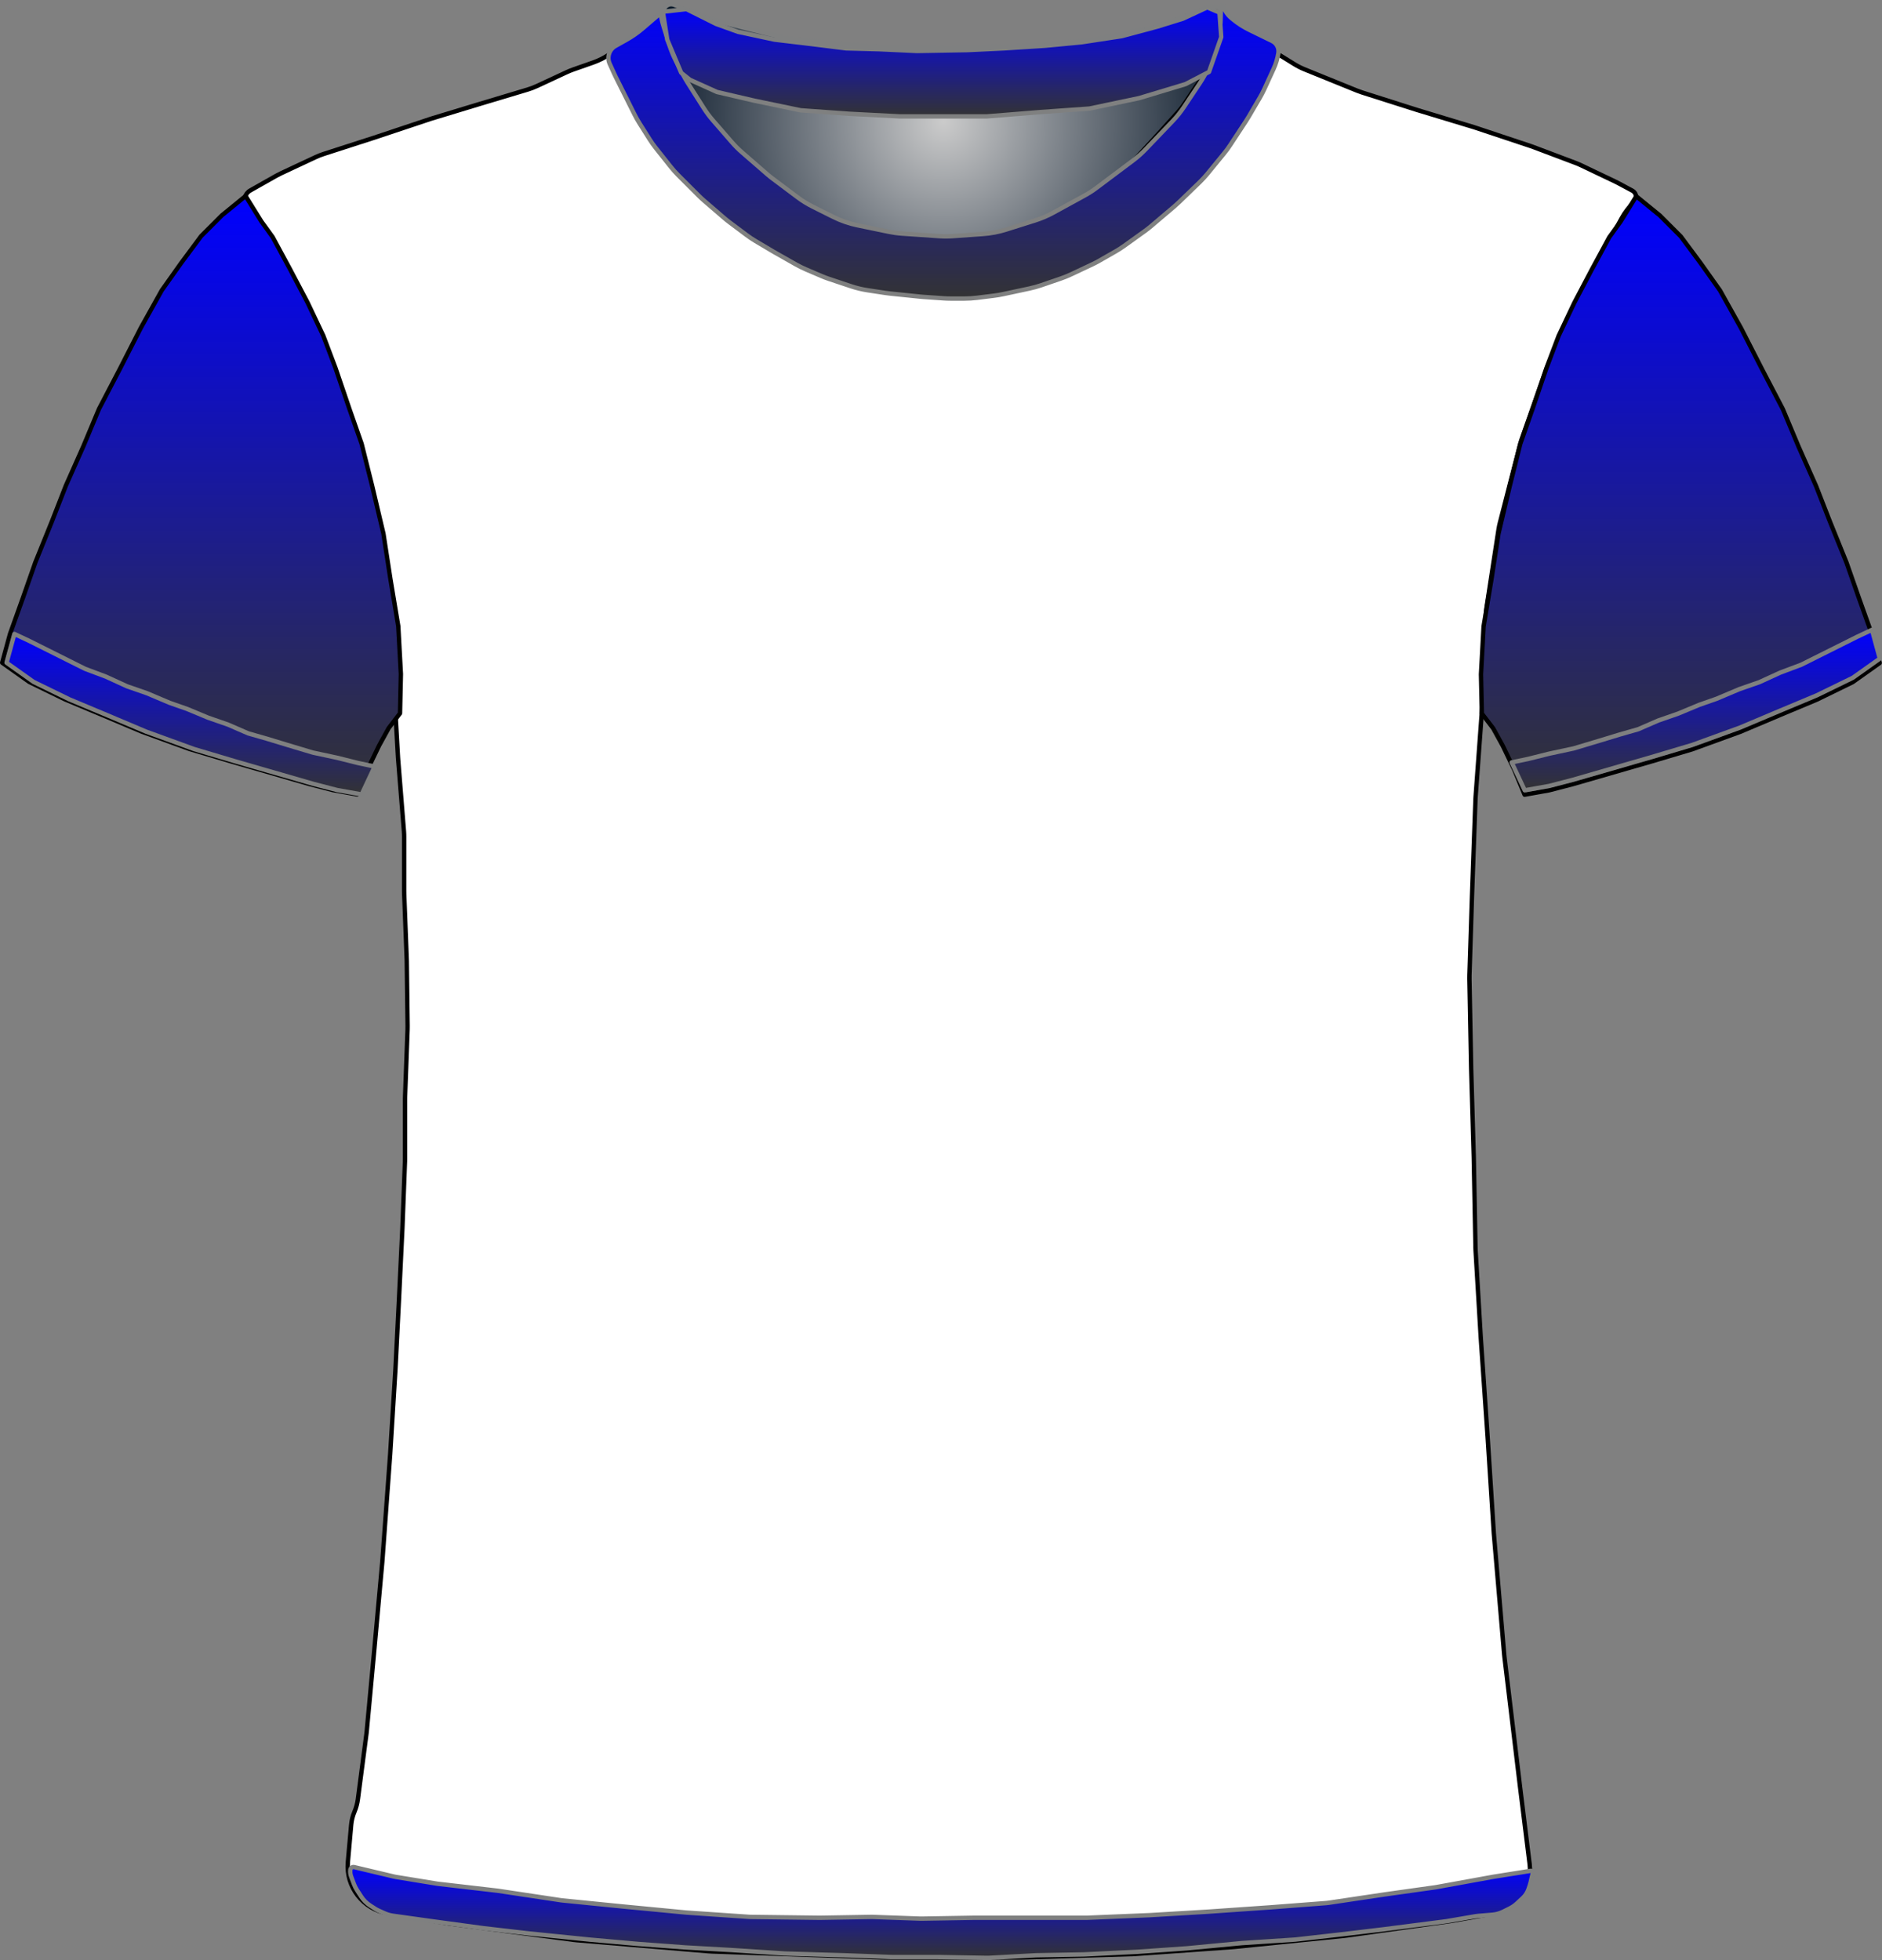 <?xml version="1.0" encoding="UTF-8" standalone="no"?>
<!DOCTYPE svg PUBLIC "-//W3C//DTD SVG 1.1//EN" "http://www.w3.org/Graphics/SVG/1.1/DTD/svg11.dtd">
<svg xmlns="http://www.w3.org/2000/svg" xmlns:xl="http://www.w3.org/1999/xlink" version="1.1" viewBox="-234.5 -308.5 431.434 449.4" width="431.434pt" height="449.4pt" xmlns:dc="http://purl.org/dc/elements/1.1/">
  <rect x="-234.5" y="-308.5" width="431.434" height="449.4" fill="#808080" stroke="none"/>
  <defs>
    <radialGradient cx="0" cy="0" r="1" id="Gradient" gradientUnits="userSpaceOnUse">
      <stop offset="0" stop-color="#cbcbcb"/>
      <stop offset="1" stop-color="#021224"/>
    </radialGradient>
    <radialGradient id="Obj_Gradient" xl:href="#Gradient" gradientTransform="translate(-18.241 -280.6) scale(70.263)"/>
    <linearGradient x1="0" x2="1" id="Gradient_2" gradientUnits="userSpaceOnUse">
      <stop offset="0" stop-color="blue"/>
      <stop offset="1" stop-color="#333"/>
    </linearGradient>
    <linearGradient id="Obj_Gradient_2" xl:href="#Gradient_2" gradientTransform="translate(-188.3 -263.554) rotate(90) scale(137.2)"/>
    <linearGradient id="Obj_Gradient_3" xl:href="#Gradient_2" gradientTransform="translate(150.705 -263.497) rotate(90) scale(137.2)"/>
    <linearGradient id="Obj_Gradient_4" xl:href="#Gradient_2" gradientTransform="translate(-190.8 -163.154) rotate(90) scale(36.8)"/>
    <linearGradient id="Obj_Gradient_5" xl:href="#Gradient_2" gradientTransform="translate(154.234 -164.097) rotate(90) scale(36.8)"/>
    <linearGradient id="Obj_Gradient_6" xl:href="#Gradient_2" gradientTransform="translate(-18.213 -307.244) rotate(90) scale(67.199)"/>
    <linearGradient id="Obj_Gradient_7" xl:href="#Gradient_2" gradientTransform="translate(-18.67 119.567) rotate(90) scale(20.833)"/>
    <linearGradient id="Obj_Gradient_8" xl:href="#Gradient_2" gradientTransform="translate(-18.541 -306.809) rotate(90) scale(25)"/>
  </defs>
  <g stroke="none" stroke-opacity="1" stroke-dasharray="none" fill="none" fill-opacity="1">
    <title>Israel</title>
    <g>
      <title>Capa 1</title>
      <path d="M -79.994 -307.41 L -71.829 -304.292 C -70.971 -303.964 -70.094 -303.688 -69.203 -303.466 L -55.486 -300.036 C -54.324 -299.746 -53.142 -299.547 -51.949 -299.44 L -34.423 -297.879 C -33.835 -297.826 -33.245 -297.796 -32.655 -297.789 L -17.176 -297.605 C -16.886 -297.602 -16.596 -297.604 -16.305 -297.611 L -1.882 -297.986 C -1.521 -297.995 -1.161 -298.013 -.801 -298.039 L 13.571 -299.091 C 14.562 -299.164 15.548 -299.3 16.521 -299.5 L 28.094 -301.878 C 29.136 -302.093 30.162 -302.379 31.165 -302.735 L 42.917 -306.91 C 44.007 -307.297 45.21 -306.766 45.659 -305.7 L 45.659 -305.7 C 46.181 -304.46 46.333 -303.095 46.097 -301.771 L 45.916 -300.76 C 45.613 -299.059 45.118 -297.397 44.442 -295.807 L 42.899 -292.176 C 42.34 -290.861 41.661 -289.602 40.868 -288.414 L 37.183 -282.885 C 36.435 -281.764 35.591 -280.711 34.659 -279.737 L 28.364 -273.162 C 27.495 -272.256 26.555 -271.422 25.55 -270.668 L 17.176 -264.387 C 16.299 -263.73 15.377 -263.136 14.416 -262.61 L 7.231 -258.679 C 5.919 -257.961 4.542 -257.373 3.116 -256.923 L -3.557 -254.816 C -5.273 -254.274 -7.048 -253.935 -8.844 -253.807 L -15.73 -253.315 C -16.803 -253.238 -17.879 -253.237 -18.951 -253.311 L -27.388 -253.893 C -28.422 -253.964 -29.45 -254.105 -30.465 -254.315 L -37.6 -255.792 C -39.552 -256.195 -41.444 -256.851 -43.226 -257.743 L -47.886 -260.073 C -49.12 -260.69 -50.296 -261.416 -51.4 -262.244 L -57.082 -266.506 C -57.521 -266.835 -57.948 -267.18 -58.363 -267.54 L -64.118 -272.538 C -64.932 -273.245 -65.696 -274.009 -66.403 -274.823 L -70.808 -279.896 C -71.562 -280.764 -72.25 -281.688 -72.866 -282.659 L -76.6 -288.547 C -76.96 -289.115 -77.296 -289.699 -77.605 -290.297 L -79.225 -293.43 C -79.834 -294.608 -80.341 -295.836 -80.738 -297.101 L -82.018 -301.174 C -82.233 -301.858 -82.416 -302.551 -82.566 -303.251 L -82.641 -303.6 C -82.835 -304.508 -82.728 -305.456 -82.335 -306.297 L -82.241 -306.5 C -81.846 -307.345 -80.866 -307.742 -79.994 -307.41 Z" fill="url(#Obj_Gradient)"/>
      <path d="M -79.994 -307.41 L -71.829 -304.292 C -70.971 -303.964 -70.094 -303.688 -69.203 -303.466 L -55.486 -300.036 C -54.324 -299.746 -53.142 -299.547 -51.949 -299.44 L -34.423 -297.879 C -33.835 -297.826 -33.245 -297.796 -32.655 -297.789 L -17.176 -297.605 C -16.886 -297.602 -16.596 -297.604 -16.305 -297.611 L -1.882 -297.986 C -1.521 -297.995 -1.161 -298.013 -.801 -298.039 L 13.571 -299.091 C 14.562 -299.164 15.548 -299.3 16.521 -299.5 L 28.094 -301.878 C 29.136 -302.093 30.162 -302.379 31.165 -302.735 L 42.917 -306.91 C 44.007 -307.297 45.21 -306.766 45.659 -305.7 L 45.659 -305.7 C 46.181 -304.46 46.333 -303.095 46.097 -301.771 L 45.916 -300.76 C 45.613 -299.059 45.118 -297.397 44.442 -295.807 L 42.899 -292.176 C 42.34 -290.861 41.661 -289.602 40.868 -288.414 L 37.183 -282.885 C 36.435 -281.764 35.591 -280.711 34.659 -279.737 L 28.364 -273.162 C 27.495 -272.256 26.555 -271.422 25.55 -270.668 L 17.176 -264.387 C 16.299 -263.73 15.377 -263.136 14.416 -262.61 L 7.231 -258.679 C 5.919 -257.961 4.542 -257.373 3.116 -256.923 L -3.557 -254.816 C -5.273 -254.274 -7.048 -253.935 -8.844 -253.807 L -15.73 -253.315 C -16.803 -253.238 -17.879 -253.237 -18.951 -253.311 L -27.388 -253.893 C -28.422 -253.964 -29.45 -254.105 -30.465 -254.315 L -37.6 -255.792 C -39.552 -256.195 -41.444 -256.851 -43.226 -257.743 L -47.886 -260.073 C -49.12 -260.69 -50.296 -261.416 -51.4 -262.244 L -57.082 -266.506 C -57.521 -266.835 -57.948 -267.18 -58.363 -267.54 L -64.118 -272.538 C -64.932 -273.245 -65.696 -274.009 -66.403 -274.823 L -70.808 -279.896 C -71.562 -280.764 -72.25 -281.688 -72.866 -282.659 L -76.6 -288.547 C -76.96 -289.115 -77.296 -289.699 -77.605 -290.297 L -79.225 -293.43 C -79.834 -294.608 -80.341 -295.836 -80.738 -297.101 L -82.018 -301.174 C -82.233 -301.858 -82.416 -302.551 -82.566 -303.251 L -82.641 -303.6 C -82.835 -304.508 -82.728 -305.456 -82.335 -306.297 L -82.241 -306.5 C -81.846 -307.345 -80.866 -307.742 -79.994 -307.41 Z" stroke="#7f8080" stroke-linecap="round" stroke-linejoin="round" stroke-width="1"/>
      <path d="M -145.67 130.173 L -131.928 132.463 C -131.744 132.494 -131.56 132.521 -131.376 132.545 L -103.022 136.261 C -102.776 136.293 -102.529 136.32 -102.281 136.34 L -72.038 138.877 C -71.781 138.898 -71.524 138.914 -71.266 138.923 L -32.335 140.299 C -32.147 140.306 -31.958 140.309 -31.77 140.309 L -.303 140.309 C -.136 140.309 .031 140.307 .197 140.301 L 25.232 139.519 C 25.442 139.512 25.652 139.502 25.862 139.487 L 47.91 137.926 C 48.068 137.915 48.226 137.901 48.384 137.885 L 73.645 135.34 C 73.846 135.319 74.048 135.295 74.249 135.267 L 98.041 131.952 C 98.245 131.923 98.449 131.891 98.652 131.855 L 107.847 130.209 C 113.174 129.256 116.825 124.302 116.159 118.932 L 113.951 101.141 C 113.949 101.12 113.946 101.098 113.944 101.077 L 110.38 71.379 C 110.358 71.199 110.34 71.019 110.324 70.839 L 107.962 43.28 C 107.952 43.166 107.944 43.052 107.936 42.939 L 106.55 21.347 C 106.548 21.322 106.547 21.297 106.545 21.271 L 104.953 -1.815 C 104.949 -1.866 104.946 -1.916 104.943 -1.967 L 103.766 -21.769 C 103.754 -21.984 103.745 -22.198 103.741 -22.413 L 103.349 -43.008 C 103.348 -43.063 103.347 -43.118 103.345 -43.174 L 102.75 -63.408 C 102.748 -63.463 102.747 -63.518 102.746 -63.574 L 102.355 -84.083 C 102.35 -84.355 102.352 -84.627 102.36 -84.898 L 102.946 -103.258 C 102.947 -103.28 102.948 -103.302 102.949 -103.324 L 103.737 -125.193 C 103.744 -125.392 103.755 -125.59 103.769 -125.788 L 105.327 -147.009 C 105.34 -147.197 105.351 -147.385 105.358 -147.574 L 106.113 -167.472 C 106.136 -168.084 106.194 -168.694 106.287 -169.299 L 109.026 -187.103 C 109.107 -187.628 109.214 -188.149 109.346 -188.663 L 113.975 -206.621 C 114.09 -207.067 114.224 -207.509 114.377 -207.944 L 120.098 -224.183 C 120.264 -224.655 120.452 -225.118 120.662 -225.572 L 126.193 -237.557 C 126.296 -237.78 126.404 -238 126.517 -238.217 L 131.879 -248.559 C 131.925 -248.647 131.971 -248.734 132.018 -248.822 L 137.234 -258.439 C 137.972 -259.798 138.921 -261.031 140.047 -262.091 L 140.047 -262.091 C 140.723 -262.726 140.755 -263.789 140.119 -264.464 C 139.995 -264.596 139.85 -264.707 139.69 -264.793 L 136.475 -266.515 C 136.257 -266.632 136.035 -266.744 135.812 -266.851 L 127.958 -270.6 C 127.551 -270.794 127.136 -270.971 126.715 -271.13 L 117.04 -274.78 C 116.845 -274.854 116.648 -274.924 116.451 -274.99 L 103.756 -279.221 C 103.617 -279.268 103.477 -279.312 103.337 -279.355 L 90.453 -283.259 C 90.383 -283.28 90.312 -283.302 90.242 -283.324 L 77.738 -287.303 C 77.344 -287.428 76.956 -287.569 76.573 -287.724 L 64.597 -292.584 C 63.765 -292.921 62.964 -293.328 62.2 -293.8 L 52.581 -299.746 C 52.425 -299.843 52.271 -299.942 52.119 -300.043 L 47.229 -303.303 C 46.247 -303.957 45.376 -304.763 44.647 -305.691 L 44.647 -305.691 C 44.542 -305.825 44.347 -305.849 44.213 -305.743 C 44.11 -305.662 44.069 -305.526 44.11 -305.402 L 44.247 -304.991 C 44.707 -303.613 44.811 -302.142 44.551 -300.713 L 44.156 -298.54 C 43.885 -297.048 43.403 -295.603 42.725 -294.246 L 41.193 -291.182 C 40.896 -290.588 40.563 -290.014 40.195 -289.462 L 36.991 -284.656 C 36.563 -284.014 36.088 -283.403 35.571 -282.828 L 31.009 -277.759 C 30.968 -277.714 30.927 -277.668 30.885 -277.623 L 24.891 -271.115 C 24.263 -270.434 23.577 -269.808 22.841 -269.245 L 17.817 -265.403 C 17.371 -265.062 16.907 -264.744 16.428 -264.452 L 9.941 -260.497 C 9.28 -260.093 8.589 -259.739 7.876 -259.435 L .761 -256.407 C -.047 -256.064 -.881 -255.787 -1.734 -255.58 L -5.813 -254.591 C -6.638 -254.391 -7.478 -254.257 -8.324 -254.19 L -14.024 -253.74 C -14.443 -253.707 -14.863 -253.691 -15.283 -253.691 L -22.316 -253.691 C -23.073 -253.691 -23.829 -253.745 -24.578 -253.852 L -32.525 -254.987 C -33.01 -255.056 -33.491 -255.148 -33.968 -255.261 L -39.929 -256.68 C -41.075 -256.953 -42.187 -257.352 -43.245 -257.868 L -49.525 -260.935 C -50.01 -261.172 -50.482 -261.433 -50.941 -261.718 L -55.153 -264.332 C -55.752 -264.704 -56.326 -265.115 -56.871 -265.563 L -61.317 -269.215 C -61.541 -269.399 -61.759 -269.589 -61.973 -269.784 L -65.775 -273.27 C -66.226 -273.683 -66.654 -274.123 -67.055 -274.585 L -71.173 -279.338 C -71.493 -279.706 -71.795 -280.089 -72.079 -280.485 L -76.509 -286.655 C -77.004 -287.345 -77.443 -288.072 -77.823 -288.831 L -80.399 -293.984 C -80.435 -294.055 -80.47 -294.127 -80.504 -294.198 L -81.753 -296.791 C -82.603 -298.558 -82.959 -300.522 -82.781 -302.475 L -82.601 -304.457 C -82.577 -304.719 -82.77 -304.951 -83.032 -304.975 C -83.195 -304.989 -83.353 -304.92 -83.453 -304.791 L -83.453 -304.791 C -84.116 -303.928 -84.896 -303.162 -85.771 -302.515 L -89.667 -299.628 C -89.791 -299.537 -89.916 -299.447 -90.042 -299.359 L -94.664 -296.137 C -95.851 -295.31 -97.144 -294.648 -98.509 -294.168 L -103.116 -292.55 C -103.607 -292.377 -104.089 -292.181 -104.56 -291.962 L -111.407 -288.777 C -112.103 -288.453 -112.822 -288.18 -113.557 -287.959 L -124.428 -284.698 C -124.444 -284.693 -124.461 -284.688 -124.478 -284.683 L -135.446 -281.354 C -135.584 -281.312 -135.721 -281.268 -135.858 -281.223 L -148.779 -276.915 C -148.828 -276.899 -148.877 -276.883 -148.927 -276.867 L -160.294 -273.2 C -160.932 -272.994 -161.557 -272.748 -162.165 -272.464 L -170.097 -268.751 C -170.467 -268.578 -170.831 -268.39 -171.187 -268.189 L -177.133 -264.828 C -178.386 -264.12 -178.828 -262.53 -178.119 -261.277 C -178.042 -261.14 -177.953 -261.011 -177.853 -260.891 L -176.988 -259.854 C -176.234 -258.948 -175.581 -257.961 -175.043 -256.912 L -171.966 -250.912 C -171.89 -250.764 -171.813 -250.618 -171.733 -250.474 L -167.778 -243.317 C -167.694 -243.166 -167.613 -243.014 -167.535 -242.86 L -163.426 -234.822 C -163.177 -234.335 -162.953 -233.835 -162.756 -233.325 L -159.273 -224.343 C -159.259 -224.308 -159.246 -224.274 -159.232 -224.239 L -155.636 -215.153 C -155.514 -214.845 -155.401 -214.533 -155.299 -214.218 L -152.677 -206.165 C -152.661 -206.116 -152.645 -206.066 -152.629 -206.016 L -149.557 -196.258 C -149.354 -195.614 -149.193 -194.958 -149.073 -194.293 L -147.087 -183.283 C -147.064 -183.155 -147.043 -183.026 -147.023 -182.897 L -145.317 -171.904 C -145.274 -171.629 -145.238 -171.352 -145.21 -171.075 L -144.323 -162.378 C -144.276 -161.92 -144.249 -161.46 -144.242 -161 L -144.058 -149.024 C -144.054 -148.802 -144.046 -148.58 -144.034 -148.358 L -143.263 -134.876 C -143.256 -134.753 -143.248 -134.629 -143.238 -134.506 L -141.904 -117.931 C -141.87 -117.505 -141.853 -117.076 -141.853 -116.648 L -141.853 -104.198 C -141.853 -103.993 -141.849 -103.788 -141.841 -103.584 L -141.26 -88.494 C -141.255 -88.359 -141.252 -88.223 -141.25 -88.087 L -141.058 -73.291 C -141.054 -73.024 -141.058 -72.758 -141.067 -72.491 L -141.642 -56.987 C -141.649 -56.79 -141.653 -56.592 -141.653 -56.395 L -141.653 -42.798 C -141.653 -42.593 -141.657 -42.388 -141.664 -42.184 L -142.25 -26.968 C -142.252 -26.917 -142.254 -26.865 -142.256 -26.813 L -143.052 -10.31 C -143.052 -10.297 -143.053 -10.284 -143.054 -10.271 L -143.848 5.42 C -143.851 5.479 -143.854 5.539 -143.858 5.598 L -145.047 24.819 C -145.051 24.879 -145.055 24.939 -145.059 24.999 L -146.842 49.369 C -146.849 49.462 -146.857 49.556 -146.865 49.65 L -148.651 69.294 C -148.652 69.304 -148.653 69.314 -148.654 69.324 L -150.425 88.409 C -150.443 88.609 -150.466 88.809 -150.492 89.008 L -152.452 103.981 C -152.585 104.995 -152.854 105.987 -153.253 106.929 L -153.253 106.929 C -153.65 107.87 -153.899 108.867 -153.99 109.884 L -154.753 118.429 C -155.26 124.116 -151.302 129.234 -145.67 130.173 Z" fill="white"/>
      <path d="M -145.67 130.173 L -131.928 132.463 C -131.744 132.494 -131.56 132.521 -131.376 132.545 L -103.022 136.261 C -102.776 136.293 -102.529 136.32 -102.281 136.34 L -72.038 138.877 C -71.781 138.898 -71.524 138.914 -71.266 138.923 L -32.335 140.299 C -32.147 140.306 -31.958 140.309 -31.77 140.309 L -.303 140.309 C -.136 140.309 .031 140.307 .197 140.301 L 25.232 139.519 C 25.442 139.512 25.652 139.502 25.862 139.487 L 47.91 137.926 C 48.068 137.915 48.226 137.901 48.384 137.885 L 73.645 135.34 C 73.846 135.319 74.048 135.295 74.249 135.267 L 98.041 131.952 C 98.245 131.923 98.449 131.891 98.652 131.855 L 107.847 130.209 C 113.174 129.256 116.825 124.302 116.159 118.932 L 113.951 101.141 C 113.949 101.12 113.946 101.098 113.944 101.077 L 110.38 71.379 C 110.358 71.199 110.34 71.019 110.324 70.839 L 107.962 43.28 C 107.952 43.166 107.944 43.052 107.936 42.939 L 106.55 21.347 C 106.548 21.322 106.547 21.297 106.545 21.271 L 104.953 -1.815 C 104.949 -1.866 104.946 -1.916 104.943 -1.967 L 103.766 -21.769 C 103.754 -21.984 103.745 -22.198 103.741 -22.413 L 103.349 -43.008 C 103.348 -43.063 103.347 -43.118 103.345 -43.174 L 102.75 -63.408 C 102.748 -63.463 102.747 -63.518 102.746 -63.574 L 102.355 -84.083 C 102.35 -84.355 102.352 -84.627 102.36 -84.898 L 102.946 -103.258 C 102.947 -103.28 102.948 -103.302 102.949 -103.324 L 103.737 -125.193 C 103.744 -125.392 103.755 -125.59 103.769 -125.788 L 105.327 -147.009 C 105.34 -147.197 105.351 -147.385 105.358 -147.574 L 106.113 -167.472 C 106.136 -168.084 106.194 -168.694 106.287 -169.299 L 109.026 -187.103 C 109.107 -187.628 109.214 -188.149 109.346 -188.663 L 113.975 -206.621 C 114.09 -207.067 114.224 -207.509 114.377 -207.944 L 120.098 -224.183 C 120.264 -224.655 120.452 -225.118 120.662 -225.572 L 126.193 -237.557 C 126.296 -237.78 126.404 -238 126.517 -238.217 L 131.879 -248.559 C 131.925 -248.647 131.971 -248.734 132.018 -248.822 L 137.234 -258.439 C 137.972 -259.798 138.921 -261.031 140.047 -262.091 L 140.047 -262.091 C 140.723 -262.726 140.755 -263.789 140.119 -264.464 C 139.995 -264.596 139.85 -264.707 139.69 -264.793 L 136.475 -266.515 C 136.257 -266.632 136.035 -266.744 135.812 -266.851 L 127.958 -270.6 C 127.551 -270.794 127.136 -270.971 126.715 -271.13 L 117.04 -274.78 C 116.845 -274.854 116.648 -274.924 116.451 -274.99 L 103.756 -279.221 C 103.617 -279.268 103.477 -279.312 103.337 -279.355 L 90.453 -283.259 C 90.383 -283.28 90.312 -283.302 90.242 -283.324 L 77.738 -287.303 C 77.344 -287.428 76.956 -287.569 76.573 -287.724 L 64.597 -292.584 C 63.765 -292.921 62.964 -293.328 62.2 -293.8 L 52.581 -299.746 C 52.425 -299.843 52.271 -299.942 52.119 -300.043 L 47.229 -303.303 C 46.247 -303.957 45.376 -304.763 44.647 -305.691 L 44.647 -305.691 C 44.542 -305.825 44.347 -305.849 44.213 -305.743 C 44.11 -305.662 44.069 -305.526 44.11 -305.402 L 44.247 -304.991 C 44.707 -303.613 44.811 -302.142 44.551 -300.713 L 44.156 -298.54 C 43.885 -297.048 43.403 -295.603 42.725 -294.246 L 41.193 -291.182 C 40.896 -290.588 40.563 -290.014 40.195 -289.462 L 36.991 -284.656 C 36.563 -284.014 36.088 -283.403 35.571 -282.828 L 31.009 -277.759 C 30.968 -277.714 30.927 -277.668 30.885 -277.623 L 24.891 -271.115 C 24.263 -270.434 23.577 -269.808 22.841 -269.245 L 17.817 -265.403 C 17.371 -265.062 16.907 -264.744 16.428 -264.452 L 9.941 -260.497 C 9.28 -260.093 8.589 -259.739 7.876 -259.435 L .761 -256.407 C -.047 -256.064 -.881 -255.787 -1.734 -255.58 L -5.813 -254.591 C -6.638 -254.391 -7.478 -254.257 -8.324 -254.19 L -14.024 -253.74 C -14.443 -253.707 -14.863 -253.691 -15.283 -253.691 L -22.316 -253.691 C -23.073 -253.691 -23.829 -253.745 -24.578 -253.852 L -32.525 -254.987 C -33.01 -255.056 -33.491 -255.148 -33.968 -255.261 L -39.929 -256.68 C -41.075 -256.953 -42.187 -257.352 -43.245 -257.868 L -49.525 -260.935 C -50.01 -261.172 -50.482 -261.433 -50.941 -261.718 L -55.153 -264.332 C -55.752 -264.704 -56.326 -265.115 -56.871 -265.563 L -61.317 -269.215 C -61.541 -269.399 -61.759 -269.589 -61.973 -269.784 L -65.775 -273.27 C -66.226 -273.683 -66.654 -274.123 -67.055 -274.585 L -71.173 -279.338 C -71.493 -279.706 -71.795 -280.089 -72.079 -280.485 L -76.509 -286.655 C -77.004 -287.345 -77.443 -288.072 -77.823 -288.831 L -80.399 -293.984 C -80.435 -294.055 -80.47 -294.127 -80.504 -294.198 L -81.753 -296.791 C -82.603 -298.558 -82.959 -300.522 -82.781 -302.475 L -82.601 -304.457 C -82.577 -304.719 -82.77 -304.951 -83.032 -304.975 C -83.195 -304.989 -83.353 -304.92 -83.453 -304.791 L -83.453 -304.791 C -84.116 -303.928 -84.896 -303.162 -85.771 -302.515 L -89.667 -299.628 C -89.791 -299.537 -89.916 -299.447 -90.042 -299.359 L -94.664 -296.137 C -95.851 -295.31 -97.144 -294.648 -98.509 -294.168 L -103.116 -292.55 C -103.607 -292.377 -104.089 -292.181 -104.56 -291.962 L -111.407 -288.777 C -112.103 -288.453 -112.822 -288.18 -113.557 -287.959 L -124.428 -284.698 C -124.444 -284.693 -124.461 -284.688 -124.478 -284.683 L -135.446 -281.354 C -135.584 -281.312 -135.721 -281.268 -135.858 -281.223 L -148.779 -276.915 C -148.828 -276.899 -148.877 -276.883 -148.927 -276.867 L -160.294 -273.2 C -160.932 -272.994 -161.557 -272.748 -162.165 -272.464 L -170.097 -268.751 C -170.467 -268.578 -170.831 -268.39 -171.187 -268.189 L -177.133 -264.828 C -178.386 -264.12 -178.828 -262.53 -178.119 -261.277 C -178.042 -261.14 -177.953 -261.011 -177.853 -260.891 L -176.988 -259.854 C -176.234 -258.948 -175.581 -257.961 -175.043 -256.912 L -171.966 -250.912 C -171.89 -250.764 -171.813 -250.618 -171.733 -250.474 L -167.778 -243.317 C -167.694 -243.166 -167.613 -243.014 -167.535 -242.86 L -163.426 -234.822 C -163.177 -234.335 -162.953 -233.835 -162.756 -233.325 L -159.273 -224.343 C -159.259 -224.308 -159.246 -224.274 -159.232 -224.239 L -155.636 -215.153 C -155.514 -214.845 -155.401 -214.533 -155.299 -214.218 L -152.677 -206.165 C -152.661 -206.116 -152.645 -206.066 -152.629 -206.016 L -149.557 -196.258 C -149.354 -195.614 -149.193 -194.958 -149.073 -194.293 L -147.087 -183.283 C -147.064 -183.155 -147.043 -183.026 -147.023 -182.897 L -145.317 -171.904 C -145.274 -171.629 -145.238 -171.352 -145.21 -171.075 L -144.323 -162.378 C -144.276 -161.92 -144.249 -161.46 -144.242 -161 L -144.058 -149.024 C -144.054 -148.802 -144.046 -148.58 -144.034 -148.358 L -143.263 -134.876 C -143.256 -134.753 -143.248 -134.629 -143.238 -134.506 L -141.904 -117.931 C -141.87 -117.505 -141.853 -117.076 -141.853 -116.648 L -141.853 -104.198 C -141.853 -103.993 -141.849 -103.788 -141.841 -103.584 L -141.26 -88.494 C -141.255 -88.359 -141.252 -88.223 -141.25 -88.087 L -141.058 -73.291 C -141.054 -73.024 -141.058 -72.758 -141.067 -72.491 L -141.642 -56.987 C -141.649 -56.79 -141.653 -56.592 -141.653 -56.395 L -141.653 -42.798 C -141.653 -42.593 -141.657 -42.388 -141.664 -42.184 L -142.25 -26.968 C -142.252 -26.917 -142.254 -26.865 -142.256 -26.813 L -143.052 -10.31 C -143.052 -10.297 -143.053 -10.284 -143.054 -10.271 L -143.848 5.42 C -143.851 5.479 -143.854 5.539 -143.858 5.598 L -145.047 24.819 C -145.051 24.879 -145.055 24.939 -145.059 24.999 L -146.842 49.369 C -146.849 49.462 -146.857 49.556 -146.865 49.65 L -148.651 69.294 C -148.652 69.304 -148.653 69.314 -148.654 69.324 L -150.425 88.409 C -150.443 88.609 -150.466 88.809 -150.492 89.008 L -152.452 103.981 C -152.585 104.995 -152.854 105.987 -153.253 106.929 L -153.253 106.929 C -153.65 107.87 -153.899 108.867 -153.99 109.884 L -154.753 118.429 C -155.26 124.116 -151.302 129.234 -145.67 130.173 Z" stroke="black" stroke-linecap="round" stroke-linejoin="round" stroke-width="1"/>
      <path d="M -234 -156.554 L -227.8 -152.154 L -219.6 -148.154 L -211 -144.554 L -202 -140.754 L -191 -136.754 L -181.6 -133.954 L -172.6 -131.354 L -163.6 -128.754 L -158.2 -127.354 L -152.6 -126.354 L -150.2 -132.154 L -147.6 -137.554 L -145.4 -141.554 L -142.8 -144.954 L -142.6 -153.954 L -143.2 -164.954 L -145 -175.754 L -146.6 -186.154 L -149.2 -197.154 L -151.6 -206.754 L -154.4 -214.754 L -157.6 -224.154 L -160.4 -231.554 L -164 -239.154 L -168 -246.754 L -172 -254.154 L -174.6 -257.754 L -178.2 -263.554 L -183.6 -259.154 L -188.4 -254.354 L -193 -248.154 L -197.4 -241.954 L -202.2 -233.354 L -207 -223.954 L -211.8 -214.754 L -215.4 -206.154 L -219.4 -197.154 L -222.6 -188.954 L -226.4 -179.554 L -229.2 -171.554 L -232.2 -163.154 Z" fill="url(#Obj_Gradient_2)"/>
      <path d="M -234 -156.554 L -227.8 -152.154 L -219.6 -148.154 L -211 -144.554 L -202 -140.754 L -191 -136.754 L -181.6 -133.954 L -172.6 -131.354 L -163.6 -128.754 L -158.2 -127.354 L -152.6 -126.354 L -150.2 -132.154 L -147.6 -137.554 L -145.4 -141.554 L -142.8 -144.954 L -142.6 -153.954 L -143.2 -164.954 L -145 -175.754 L -146.6 -186.154 L -149.2 -197.154 L -151.6 -206.754 L -154.4 -214.754 L -157.6 -224.154 L -160.4 -231.554 L -164 -239.154 L -168 -246.754 L -172 -254.154 L -174.6 -257.754 L -178.2 -263.554 L -183.6 -259.154 L -188.4 -254.354 L -193 -248.154 L -197.4 -241.954 L -202.2 -233.354 L -207 -223.954 L -211.8 -214.754 L -215.4 -206.154 L -219.4 -197.154 L -222.6 -188.954 L -226.4 -179.554 L -229.2 -171.554 L -232.2 -163.154 Z" stroke="black" stroke-linecap="round" stroke-linejoin="round" stroke-width="1"/>
      <path d="M 196.405 -156.497 L 190.205 -152.097 L 182.005 -148.097 L 173.405 -144.497 L 164.405 -140.697 L 153.405 -136.697 L 144.005 -133.897 L 135.005 -131.297 L 126.005 -128.697 L 120.605 -127.297 L 115.005 -126.297 L 112.605 -132.097 L 110.005 -137.497 L 107.805 -141.497 L 105.205 -144.897 L 105.005 -153.897 L 105.605 -164.897 L 107.405 -175.697 L 109.005 -186.097 L 111.605 -197.097 L 114.005 -206.697 L 116.805 -214.697 L 120.005 -224.097 L 122.805 -231.497 L 126.405 -239.097 L 130.405 -246.697 L 134.405 -254.097 L 137.005 -257.697 L 140.605 -263.497 L 146.005 -259.097 L 150.805 -254.297 L 155.405 -248.097 L 159.805 -241.897 L 164.605 -233.297 L 169.405 -223.897 L 174.205 -214.697 L 177.805 -206.097 L 181.805 -197.097 L 185.005 -188.897 L 188.805 -179.497 L 191.605 -171.497 L 194.605 -163.097 Z" fill="url(#Obj_Gradient_3)"/>
      <path d="M 196.405 -156.497 L 190.205 -152.097 L 182.005 -148.097 L 173.405 -144.497 L 164.405 -140.697 L 153.405 -136.697 L 144.005 -133.897 L 135.005 -131.297 L 126.005 -128.697 L 120.605 -127.297 L 115.005 -126.297 L 112.605 -132.097 L 110.005 -137.497 L 107.805 -141.497 L 105.205 -144.897 L 105.005 -153.897 L 105.605 -164.897 L 107.405 -175.697 L 109.005 -186.097 L 111.605 -197.097 L 114.005 -206.697 L 116.805 -214.697 L 120.005 -224.097 L 122.805 -231.497 L 126.405 -239.097 L 130.405 -246.697 L 134.405 -254.097 L 137.005 -257.697 L 140.605 -263.497 L 146.005 -259.097 L 150.805 -254.297 L 155.405 -248.097 L 159.805 -241.897 L 164.605 -233.297 L 169.405 -223.897 L 174.205 -214.697 L 177.805 -206.097 L 181.805 -197.097 L 185.005 -188.897 L 188.805 -179.497 L 191.605 -171.497 L 194.605 -163.097 Z" stroke="black" stroke-linecap="round" stroke-linejoin="round" stroke-width="1"/>
      <path d="M -233 -156.554 L -226.8 -152.154 L -218.6 -148.154 L -210 -144.554 L -201 -140.754 L -190 -136.754 L -180.6 -133.954 L -171.6 -131.354 L -162.6 -128.754 L -157.2 -127.354 L -151.6 -126.354 L -148.6 -132.754 L -152.4 -133.554 L -157.2 -134.754 L -162.8 -135.954 L -168.8 -137.754 L -173.4 -139.154 L -177.6 -140.354 L -182.2 -142.354 L -186.8 -143.954 L -191.6 -145.954 L -195.6 -147.354 L -200.8 -149.554 L -205.4 -151.154 L -210.2 -153.354 L -215 -155.154 L -219 -157.154 L -223.4 -159.354 L -227.8 -161.554 L -231.2 -163.154 Z" fill="url(#Obj_Gradient_4)"/>
      <path d="M -233 -156.554 L -226.8 -152.154 L -218.6 -148.154 L -210 -144.554 L -201 -140.754 L -190 -136.754 L -180.6 -133.954 L -171.6 -131.354 L -162.6 -128.754 L -157.2 -127.354 L -151.6 -126.354 L -148.6 -132.754 L -152.4 -133.554 L -157.2 -134.754 L -162.8 -135.954 L -168.8 -137.754 L -173.4 -139.154 L -177.6 -140.354 L -182.2 -142.354 L -186.8 -143.954 L -191.6 -145.954 L -195.6 -147.354 L -200.8 -149.554 L -205.4 -151.154 L -210.2 -153.354 L -215 -155.154 L -219 -157.154 L -223.4 -159.354 L -227.8 -161.554 L -231.2 -163.154 Z" stroke="#7f8080" stroke-linecap="round" stroke-linejoin="round" stroke-width="1"/>
      <path d="M 196.434 -157.497 L 190.234 -153.097 L 182.034 -149.097 L 173.434 -145.497 L 164.434 -141.697 L 153.434 -137.697 L 144.034 -134.897 L 135.034 -132.297 L 126.034 -129.697 L 120.634 -128.297 L 115.034 -127.297 L 112.034 -133.697 L 115.834 -134.497 L 120.634 -135.697 L 126.234 -136.897 L 132.234 -138.697 L 136.834 -140.097 L 141.034 -141.297 L 145.634 -143.297 L 150.234 -144.897 L 155.034 -146.897 L 159.034 -148.297 L 164.234 -150.497 L 168.834 -152.097 L 173.634 -154.297 L 178.434 -156.097 L 182.434 -158.097 L 186.834 -160.297 L 191.234 -162.497 L 194.634 -164.097 Z" fill="url(#Obj_Gradient_5)"/>
      <path d="M 196.434 -157.497 L 190.234 -153.097 L 182.034 -149.097 L 173.434 -145.497 L 164.434 -141.697 L 153.434 -137.697 L 144.034 -134.897 L 135.034 -132.297 L 126.034 -129.697 L 120.634 -128.297 L 115.034 -127.297 L 112.034 -133.697 L 115.834 -134.497 L 120.634 -135.697 L 126.234 -136.897 L 132.234 -138.697 L 136.834 -140.097 L 141.034 -141.297 L 145.634 -143.297 L 150.234 -144.897 L 155.034 -146.897 L 159.034 -148.297 L 164.234 -150.497 L 168.834 -152.097 L 173.634 -154.297 L 178.434 -156.097 L 182.434 -158.097 L 186.834 -160.297 L 191.234 -162.497 L 194.634 -164.097 Z" stroke="#7f8080" stroke-linecap="round" stroke-linejoin="round" stroke-width="1"/>
      <path d="M -82.428 -306.036 L -87.157 -301.983 C -88.307 -300.997 -89.552 -300.127 -90.874 -299.385 L -93.4 -297.968 C -94.836 -297.163 -95.416 -295.394 -94.738 -293.895 L -93.72 -291.648 C -93.598 -291.38 -93.472 -291.113 -93.34 -290.85 L -91.538 -287.245 L -89.051 -282.271 C -88.709 -281.588 -88.333 -280.922 -87.925 -280.275 L -85.599 -276.592 C -85.158 -275.895 -84.681 -275.222 -84.168 -274.576 L -80.757 -270.278 C -80.211 -269.59 -79.626 -268.934 -79.005 -268.313 L -74.339 -263.647 C -73.938 -263.246 -73.523 -262.86 -73.093 -262.49 L -68.53 -258.556 C -68.135 -258.216 -67.729 -257.889 -67.312 -257.576 L -63.337 -254.595 C -62.671 -254.096 -61.979 -253.633 -61.263 -253.208 L -57.13 -250.759 C -57.002 -250.683 -56.873 -250.609 -56.743 -250.535 L -52.046 -247.873 C -51.308 -247.455 -50.547 -247.078 -49.767 -246.743 L -46.217 -245.222 C -45.631 -244.971 -45.035 -244.744 -44.43 -244.543 L -39.412 -242.87 C -38.165 -242.454 -36.884 -242.146 -35.584 -241.949 L -31.485 -241.328 C -31.12 -241.273 -30.754 -241.226 -30.386 -241.189 L -23.505 -240.483 C -23.26 -240.458 -23.015 -240.437 -22.769 -240.419 L -18.242 -240.102 C -17.706 -240.064 -17.169 -240.045 -16.632 -240.045 L -13.37 -240.045 C -12.416 -240.045 -11.463 -240.105 -10.517 -240.223 L -6.528 -240.721 C -5.868 -240.804 -5.212 -240.915 -4.562 -241.054 L 1.52 -242.358 C 2.414 -242.549 3.296 -242.794 4.161 -243.09 L 8.67 -244.636 C 9.464 -244.909 10.243 -245.225 11.003 -245.582 L 15.837 -247.857 C 16.387 -248.116 16.927 -248.396 17.455 -248.698 L 21.223 -250.851 C 21.915 -251.247 22.587 -251.679 23.235 -252.144 L 27.911 -255.505 C 28.412 -255.865 28.898 -256.245 29.368 -256.644 L 34.689 -261.159 C 35.071 -261.483 35.443 -261.82 35.803 -262.168 L 40.502 -266.716 C 41.142 -267.335 41.745 -267.991 42.309 -268.679 L 46.102 -273.316 C 46.609 -273.935 47.083 -274.58 47.522 -275.249 L 51.139 -280.753 C 51.355 -281.081 51.562 -281.415 51.76 -281.753 L 54.283 -286.057 C 54.669 -286.715 55.022 -287.393 55.341 -288.086 L 57.459 -292.697 C 57.992 -293.857 58.363 -295.085 58.562 -296.345 L 58.562 -296.345 C 58.741 -297.475 58.161 -298.588 57.134 -299.09 L 51.841 -301.678 C 50.526 -302.321 49.292 -303.115 48.162 -304.045 L 47.756 -304.38 C 46.912 -305.075 46.289 -306.001 45.962 -307.045 L 45.962 -307.045 C 45.916 -307.195 45.757 -307.278 45.608 -307.231 C 45.492 -307.195 45.413 -307.09 45.409 -306.97 L 45.3 -303.547 C 45.209 -300.704 44.592 -297.902 43.479 -295.284 L 42.602 -293.221 C 42.043 -291.907 41.364 -290.647 40.572 -289.459 L 36.886 -283.93 C 36.138 -282.809 35.294 -281.756 34.362 -280.782 L 28.067 -274.208 C 27.199 -273.301 26.258 -272.467 25.254 -271.714 L 16.879 -265.433 C 16.002 -264.775 15.08 -264.181 14.119 -263.655 L 6.934 -259.724 C 5.623 -259.007 4.245 -258.419 2.82 -257.969 L -3.853 -255.861 C -5.57 -255.319 -7.345 -254.98 -9.141 -254.852 L -16.027 -254.36 C -17.099 -254.284 -18.176 -254.282 -19.248 -254.356 L -27.685 -254.938 C -28.719 -255.009 -29.747 -255.151 -30.762 -255.361 L -37.897 -256.837 C -39.849 -257.241 -41.74 -257.897 -43.523 -258.788 L -48.183 -261.118 C -49.417 -261.735 -50.593 -262.462 -51.697 -263.29 L -57.379 -267.551 C -57.818 -267.88 -58.245 -268.225 -58.659 -268.585 L -64.415 -273.583 C -65.229 -274.29 -65.993 -275.054 -66.7 -275.868 L -71.105 -280.941 C -71.859 -281.809 -72.547 -282.733 -73.163 -283.704 L -76.897 -289.592 C -77.257 -290.161 -77.592 -290.745 -77.902 -291.343 L -79.522 -294.475 C -80.131 -295.653 -80.638 -296.881 -81.035 -298.146 L -82.315 -302.22 C -82.53 -302.903 -82.713 -303.596 -82.863 -304.296 L -83.088 -305.348 C -83.173 -305.745 -82.947 -306.143 -82.562 -306.273 L -82.562 -306.273 C -82.49 -306.297 -82.411 -306.258 -82.387 -306.186 C -82.369 -306.132 -82.385 -306.073 -82.428 -306.036 Z" fill="url(#Obj_Gradient_6)"/>
      <path d="M -82.428 -306.036 L -87.157 -301.983 C -88.307 -300.997 -89.552 -300.127 -90.874 -299.385 L -93.4 -297.968 C -94.836 -297.163 -95.416 -295.394 -94.738 -293.895 L -93.72 -291.648 C -93.598 -291.38 -93.472 -291.113 -93.34 -290.85 L -91.538 -287.245 L -89.051 -282.271 C -88.709 -281.588 -88.333 -280.922 -87.925 -280.275 L -85.599 -276.592 C -85.158 -275.895 -84.681 -275.222 -84.168 -274.576 L -80.757 -270.278 C -80.211 -269.59 -79.626 -268.934 -79.005 -268.313 L -74.339 -263.647 C -73.938 -263.246 -73.523 -262.86 -73.093 -262.49 L -68.53 -258.556 C -68.135 -258.216 -67.729 -257.889 -67.312 -257.576 L -63.337 -254.595 C -62.671 -254.096 -61.979 -253.633 -61.263 -253.208 L -57.13 -250.759 C -57.002 -250.683 -56.873 -250.609 -56.743 -250.535 L -52.046 -247.873 C -51.308 -247.455 -50.547 -247.078 -49.767 -246.743 L -46.217 -245.222 C -45.631 -244.971 -45.035 -244.744 -44.43 -244.543 L -39.412 -242.87 C -38.165 -242.454 -36.884 -242.146 -35.584 -241.949 L -31.485 -241.328 C -31.12 -241.273 -30.754 -241.226 -30.386 -241.189 L -23.505 -240.483 C -23.26 -240.458 -23.015 -240.437 -22.769 -240.419 L -18.242 -240.102 C -17.706 -240.064 -17.169 -240.045 -16.632 -240.045 L -13.37 -240.045 C -12.416 -240.045 -11.463 -240.105 -10.517 -240.223 L -6.528 -240.721 C -5.868 -240.804 -5.212 -240.915 -4.562 -241.054 L 1.52 -242.358 C 2.414 -242.549 3.296 -242.794 4.161 -243.09 L 8.67 -244.636 C 9.464 -244.909 10.243 -245.225 11.003 -245.582 L 15.837 -247.857 C 16.387 -248.116 16.927 -248.396 17.455 -248.698 L 21.223 -250.851 C 21.915 -251.247 22.587 -251.679 23.235 -252.144 L 27.911 -255.505 C 28.412 -255.865 28.898 -256.245 29.368 -256.644 L 34.689 -261.159 C 35.071 -261.483 35.443 -261.82 35.803 -262.168 L 40.502 -266.716 C 41.142 -267.335 41.745 -267.991 42.309 -268.679 L 46.102 -273.316 C 46.609 -273.935 47.083 -274.58 47.522 -275.249 L 51.139 -280.753 C 51.355 -281.081 51.562 -281.415 51.76 -281.753 L 54.283 -286.057 C 54.669 -286.715 55.022 -287.393 55.341 -288.086 L 57.459 -292.697 C 57.992 -293.857 58.363 -295.085 58.562 -296.345 L 58.562 -296.345 C 58.741 -297.475 58.161 -298.588 57.134 -299.09 L 51.841 -301.678 C 50.526 -302.321 49.292 -303.115 48.162 -304.045 L 47.756 -304.38 C 46.912 -305.075 46.289 -306.001 45.962 -307.045 L 45.962 -307.045 C 45.916 -307.195 45.757 -307.278 45.608 -307.231 C 45.492 -307.195 45.413 -307.09 45.409 -306.97 L 45.3 -303.547 C 45.209 -300.704 44.592 -297.902 43.479 -295.284 L 42.602 -293.221 C 42.043 -291.907 41.364 -290.647 40.572 -289.459 L 36.886 -283.93 C 36.138 -282.809 35.294 -281.756 34.362 -280.782 L 28.067 -274.208 C 27.199 -273.301 26.258 -272.467 25.254 -271.714 L 16.879 -265.433 C 16.002 -264.775 15.08 -264.181 14.119 -263.655 L 6.934 -259.724 C 5.623 -259.007 4.245 -258.419 2.82 -257.969 L -3.853 -255.861 C -5.57 -255.319 -7.345 -254.98 -9.141 -254.852 L -16.027 -254.36 C -17.099 -254.284 -18.176 -254.282 -19.248 -254.356 L -27.685 -254.938 C -28.719 -255.009 -29.747 -255.151 -30.762 -255.361 L -37.897 -256.837 C -39.849 -257.241 -41.74 -257.897 -43.523 -258.788 L -48.183 -261.118 C -49.417 -261.735 -50.593 -262.462 -51.697 -263.29 L -57.379 -267.551 C -57.818 -267.88 -58.245 -268.225 -58.659 -268.585 L -64.415 -273.583 C -65.229 -274.29 -65.993 -275.054 -66.7 -275.868 L -71.105 -280.941 C -71.859 -281.809 -72.547 -282.733 -73.163 -283.704 L -76.897 -289.592 C -77.257 -290.161 -77.592 -290.745 -77.902 -291.343 L -79.522 -294.475 C -80.131 -295.653 -80.638 -296.881 -81.035 -298.146 L -82.315 -302.22 C -82.53 -302.903 -82.713 -303.596 -82.863 -304.296 L -83.088 -305.348 C -83.173 -305.745 -82.947 -306.143 -82.562 -306.273 L -82.562 -306.273 C -82.49 -306.297 -82.411 -306.258 -82.387 -306.186 C -82.369 -306.132 -82.385 -306.073 -82.428 -306.036 Z" stroke="#7f8080" stroke-linecap="round" stroke-linejoin="round" stroke-width="1"/>
      <path d="M -154.187 120.2 L -154.187 120.2 C -154.252 120.725 -154.19 121.259 -154.004 121.755 L -153.353 123.491 C -153.176 123.962 -152.949 124.413 -152.675 124.836 L -151.708 126.332 C -151.167 127.168 -150.453 127.879 -149.616 128.417 L -148.538 129.11 C -148.238 129.303 -147.923 129.473 -147.597 129.618 L -146.28 130.203 C -145.683 130.469 -145.053 130.649 -144.406 130.74 L -135.396 132.001 C -135.386 132.003 -135.376 132.004 -135.366 132.005 L -123.65 133.594 C -123.604 133.6 -123.558 133.606 -123.512 133.611 L -113.229 134.798 C -113.197 134.802 -113.165 134.805 -113.133 134.808 L -99.423 136.199 C -99.395 136.202 -99.367 136.205 -99.339 136.207 L -88.233 137.199 C -88.198 137.202 -88.163 137.205 -88.128 137.207 L -77.442 137.999 C -77.401 138.002 -77.361 138.005 -77.32 138.007 L -66.812 138.602 C -66.791 138.603 -66.77 138.604 -66.75 138.605 L -54.707 139.395 C -54.623 139.401 -54.539 139.405 -54.455 139.407 L -41.007 139.803 C -40.99 139.803 -40.972 139.804 -40.954 139.804 L -30.31 140.199 C -30.224 140.202 -30.138 140.203 -30.051 140.203 L -19.442 140.203 C -19.401 140.203 -19.36 140.204 -19.319 140.204 L -8.233 140.399 C -8.065 140.402 -7.897 140.399 -7.729 140.39 L 2.892 139.81 C 2.977 139.806 3.062 139.803 3.146 139.801 L 13.911 139.605 C 13.983 139.604 14.055 139.602 14.127 139.598 L 26.146 139.007 C 26.195 139.005 26.244 139.002 26.292 138.998 L 37.532 138.209 C 37.59 138.205 37.648 138.201 37.706 138.195 L 50.117 137.013 C 50.185 137.007 50.254 137.001 50.322 136.997 L 62.254 136.214 C 62.364 136.207 62.474 136.197 62.584 136.185 L 72.996 135.006 C 73.011 135.004 73.027 135.002 73.042 135.001 L 82.99 133.807 C 83.01 133.805 83.029 133.802 83.048 133.8 L 96.884 132.022 C 96.981 132.01 97.078 131.995 97.175 131.979 L 103.728 130.855 C 103.929 130.821 104.132 130.795 104.335 130.778 L 107.567 130.511 C 108.456 130.438 109.323 130.195 110.121 129.796 L 111.608 129.053 C 112.208 128.752 112.762 128.367 113.253 127.909 L 114.588 126.663 C 115.195 126.097 115.651 125.387 115.913 124.6 L 116.208 123.716 C 116.278 123.505 116.338 123.292 116.388 123.076 L 116.858 121.041 C 116.893 120.888 116.859 120.728 116.766 120.602 L 116.766 120.602 C 116.676 120.48 116.525 120.418 116.375 120.442 L 107.896 121.791 C 107.845 121.799 107.794 121.808 107.743 121.817 L 94.758 124.178 C 94.666 124.195 94.573 124.21 94.479 124.223 L 83.249 125.799 C 83.229 125.802 83.209 125.805 83.189 125.808 L 70.066 127.766 C 69.902 127.791 69.736 127.81 69.57 127.823 L 56.845 128.801 C 56.828 128.803 56.811 128.804 56.793 128.805 L 42.453 129.801 C 42.431 129.803 42.408 129.804 42.385 129.805 L 29.082 130.6 C 29.04 130.602 28.998 130.604 28.956 130.606 L 14.765 131.197 C 14.668 131.201 14.571 131.203 14.473 131.203 L 1.219 131.203 L -11.322 131.203 C -11.361 131.203 -11.4 131.204 -11.439 131.204 L -23.198 131.4 C -23.32 131.402 -23.442 131.401 -23.564 131.397 L -34.398 131.01 C -34.52 131.006 -34.642 131.004 -34.764 131.006 L -46.479 131.202 C -46.547 131.203 -46.615 131.203 -46.683 131.202 L -62.385 131.006 C -62.516 131.004 -62.646 130.999 -62.776 130.99 L -77.086 130.01 C -77.149 130.006 -77.212 130 -77.276 129.994 L -91.767 128.605 C -91.776 128.604 -91.786 128.603 -91.795 128.602 L -105.607 127.221 C -105.723 127.209 -105.838 127.195 -105.954 127.177 L -120.263 125.021 C -120.341 125.009 -120.42 124.999 -120.499 124.99 L -134.019 123.422 C -134.127 123.41 -134.234 123.395 -134.341 123.377 L -143.733 121.844 C -143.898 121.817 -144.062 121.784 -144.225 121.745 L -153.302 119.587 C -153.691 119.494 -154.08 119.734 -154.173 120.122 C -154.179 120.148 -154.184 120.174 -154.187 120.2 Z" fill="url(#Obj_Gradient_7)"/>
      <path d="M -154.187 120.2 L -154.187 120.2 C -154.252 120.725 -154.19 121.259 -154.004 121.755 L -153.353 123.491 C -153.176 123.962 -152.949 124.413 -152.675 124.836 L -151.708 126.332 C -151.167 127.168 -150.453 127.879 -149.616 128.417 L -148.538 129.11 C -148.238 129.303 -147.923 129.473 -147.597 129.618 L -146.28 130.203 C -145.683 130.469 -145.053 130.649 -144.406 130.74 L -135.396 132.001 C -135.386 132.003 -135.376 132.004 -135.366 132.005 L -123.65 133.594 C -123.604 133.6 -123.558 133.606 -123.512 133.611 L -113.229 134.798 C -113.197 134.802 -113.165 134.805 -113.133 134.808 L -99.423 136.199 C -99.395 136.202 -99.367 136.205 -99.339 136.207 L -88.233 137.199 C -88.198 137.202 -88.163 137.205 -88.128 137.207 L -77.442 137.999 C -77.401 138.002 -77.361 138.005 -77.32 138.007 L -66.812 138.602 C -66.791 138.603 -66.77 138.604 -66.75 138.605 L -54.707 139.395 C -54.623 139.401 -54.539 139.405 -54.455 139.407 L -41.007 139.803 C -40.99 139.803 -40.972 139.804 -40.954 139.804 L -30.31 140.199 C -30.224 140.202 -30.138 140.203 -30.051 140.203 L -19.442 140.203 C -19.401 140.203 -19.36 140.204 -19.319 140.204 L -8.233 140.399 C -8.065 140.402 -7.897 140.399 -7.729 140.39 L 2.892 139.81 C 2.977 139.806 3.062 139.803 3.146 139.801 L 13.911 139.605 C 13.983 139.604 14.055 139.602 14.127 139.598 L 26.146 139.007 C 26.195 139.005 26.244 139.002 26.292 138.998 L 37.532 138.209 C 37.59 138.205 37.648 138.201 37.706 138.195 L 50.117 137.013 C 50.185 137.007 50.254 137.001 50.322 136.997 L 62.254 136.214 C 62.364 136.207 62.474 136.197 62.584 136.185 L 72.996 135.006 C 73.011 135.004 73.027 135.002 73.042 135.001 L 82.99 133.807 C 83.01 133.805 83.029 133.802 83.048 133.8 L 96.884 132.022 C 96.981 132.01 97.078 131.995 97.175 131.979 L 103.728 130.855 C 103.929 130.821 104.132 130.795 104.335 130.778 L 107.567 130.511 C 108.456 130.438 109.323 130.195 110.121 129.796 L 111.608 129.053 C 112.208 128.752 112.762 128.367 113.253 127.909 L 114.588 126.663 C 115.195 126.097 115.651 125.387 115.913 124.6 L 116.208 123.716 C 116.278 123.505 116.338 123.292 116.388 123.076 L 116.858 121.041 C 116.893 120.888 116.859 120.728 116.766 120.602 L 116.766 120.602 C 116.676 120.48 116.525 120.418 116.375 120.442 L 107.896 121.791 C 107.845 121.799 107.794 121.808 107.743 121.817 L 94.758 124.178 C 94.666 124.195 94.573 124.21 94.479 124.223 L 83.249 125.799 C 83.229 125.802 83.209 125.805 83.189 125.808 L 70.066 127.766 C 69.902 127.791 69.736 127.81 69.57 127.823 L 56.845 128.801 C 56.828 128.803 56.811 128.804 56.793 128.805 L 42.453 129.801 C 42.431 129.803 42.408 129.804 42.385 129.805 L 29.082 130.6 C 29.04 130.602 28.998 130.604 28.956 130.606 L 14.765 131.197 C 14.668 131.201 14.571 131.203 14.473 131.203 L 1.219 131.203 L -11.322 131.203 C -11.361 131.203 -11.4 131.204 -11.439 131.204 L -23.198 131.4 C -23.32 131.402 -23.442 131.401 -23.564 131.397 L -34.398 131.01 C -34.52 131.006 -34.642 131.004 -34.764 131.006 L -46.479 131.202 C -46.547 131.203 -46.615 131.203 -46.683 131.202 L -62.385 131.006 C -62.516 131.004 -62.646 130.999 -62.776 130.99 L -77.086 130.01 C -77.149 130.006 -77.212 130 -77.276 129.994 L -91.767 128.605 C -91.776 128.604 -91.786 128.603 -91.795 128.602 L -105.607 127.221 C -105.723 127.209 -105.838 127.195 -105.954 127.177 L -120.263 125.021 C -120.341 125.009 -120.42 124.999 -120.499 124.99 L -134.019 123.422 C -134.127 123.41 -134.234 123.395 -134.341 123.377 L -143.733 121.844 C -143.898 121.817 -144.062 121.784 -144.225 121.745 L -153.302 119.587 C -153.691 119.494 -154.08 119.734 -154.173 120.122 C -154.179 120.148 -154.184 120.174 -154.187 120.2 Z" stroke="#7f8080" stroke-linecap="round" stroke-linejoin="round" stroke-width="1"/>
      <path d="M -82.541 -305.809 L -77.141 -306.409 L -70.341 -303.009 L -65.341 -301.209 L -56.941 -299.409 L -48.541 -298.409 L -40.541 -297.409 L -32.941 -297.209 L -24.341 -296.809 L -12.741 -297.009 L -4.341 -297.409 L 5.059 -298.009 L 13.459 -298.809 L 22.659 -300.209 L 30.859 -302.409 L 36.659 -304.209 L 42.259 -306.809 L 45.059 -305.609 L 45.459 -300.009 L 42.659 -292.009 L 37.259 -289.209 L 26.659 -286.009 L 15.259 -283.609 L 4.059 -282.809 L -8.341 -281.809 L -18.741 -281.809 L -28.141 -281.809 L -39.741 -282.409 L -50.941 -283.209 L -61.541 -285.409 L -70.141 -287.409 L -76.341 -290.209 L -78.341 -291.809 L -81.541 -299.409 Z" fill="url(#Obj_Gradient_8)"/>
      <path d="M -82.541 -305.809 L -77.141 -306.409 L -70.341 -303.009 L -65.341 -301.209 L -56.941 -299.409 L -48.541 -298.409 L -40.541 -297.409 L -32.941 -297.209 L -24.341 -296.809 L -12.741 -297.009 L -4.341 -297.409 L 5.059 -298.009 L 13.459 -298.809 L 22.659 -300.209 L 30.859 -302.409 L 36.659 -304.209 L 42.259 -306.809 L 45.059 -305.609 L 45.459 -300.009 L 42.659 -292.009 L 37.259 -289.209 L 26.659 -286.009 L 15.259 -283.609 L 4.059 -282.809 L -8.341 -281.809 L -18.741 -281.809 L -28.141 -281.809 L -39.741 -282.409 L -50.941 -283.209 L -61.541 -285.409 L -70.141 -287.409 L -76.341 -290.209 L -78.341 -291.809 L -81.541 -299.409 Z" stroke="#7f8080" stroke-linecap="round" stroke-linejoin="round" stroke-width="1"/>
    </g>
  </g>
</svg>
